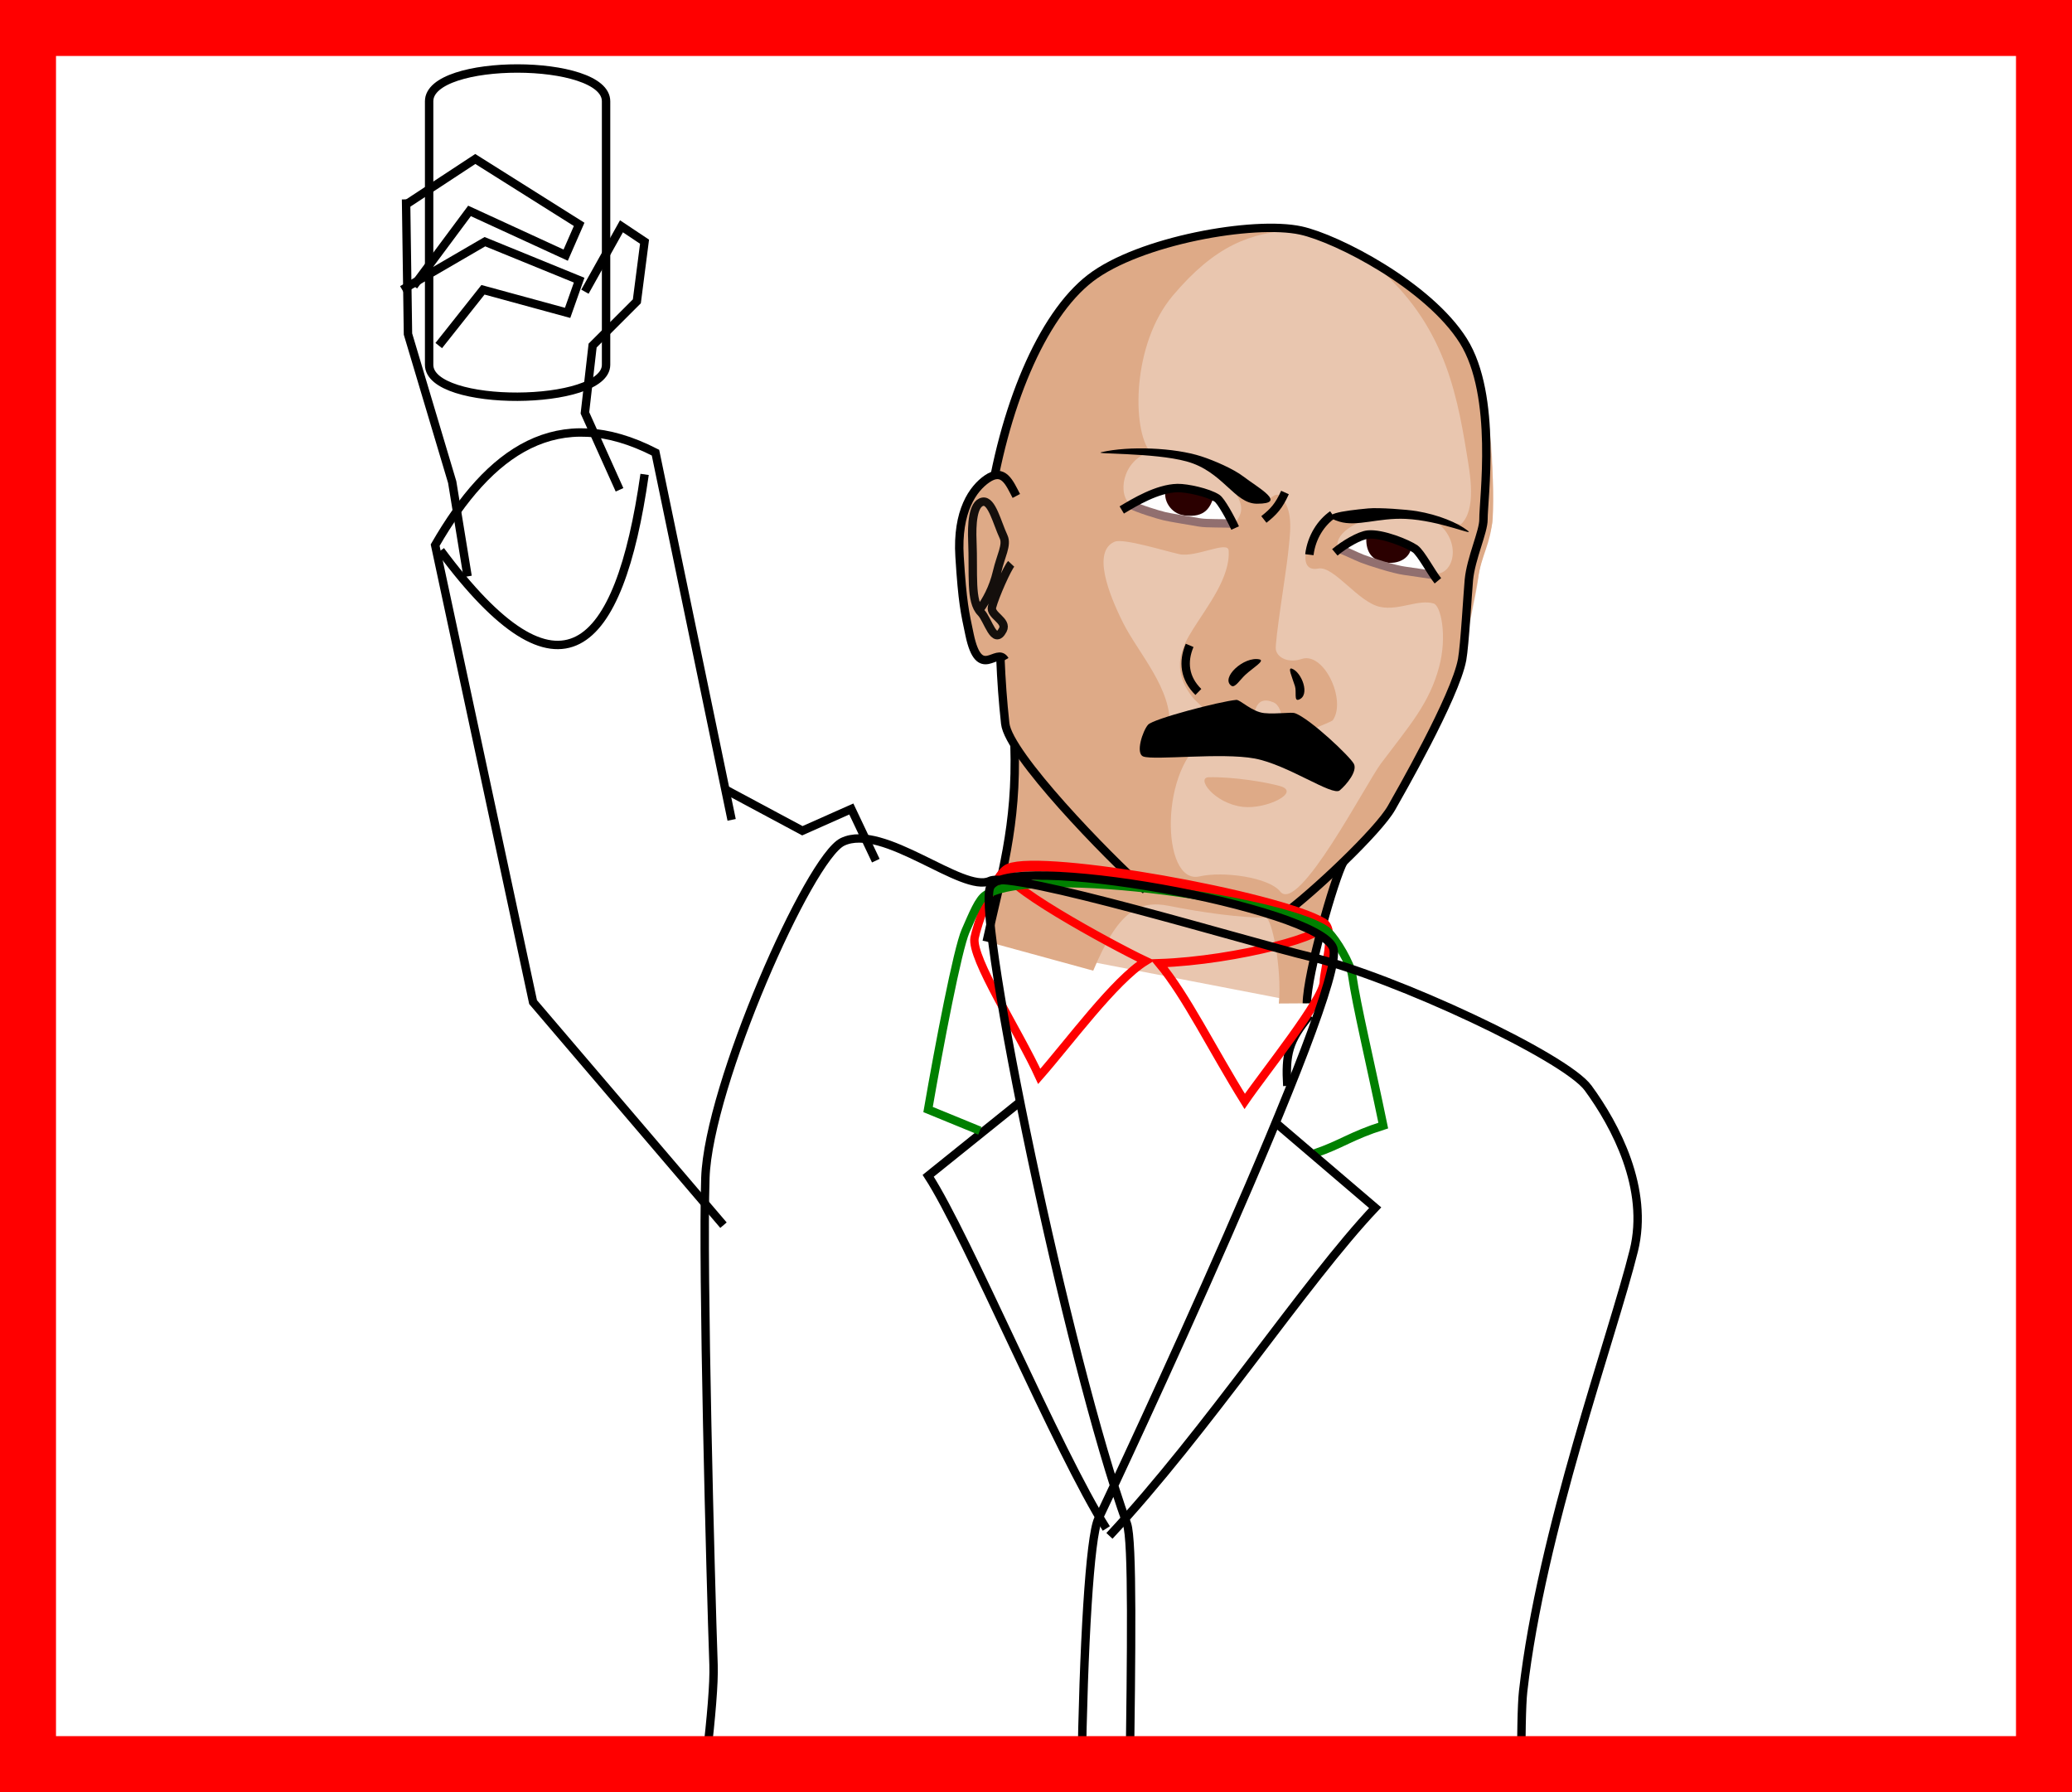 <?xml version="1.0" encoding="UTF-8" standalone="no"?>
<!-- Created with Inkscape (http://www.inkscape.org/) -->

<svg
   xmlns:dc="http://purl.org/dc/elements/1.1/"
   xmlns:cc="http://creativecommons.org/ns#"
   xmlns:rdf="http://www.w3.org/1999/02/22-rdf-syntax-ns#"
   xmlns:svg="http://www.w3.org/2000/svg"
   xmlns="http://www.w3.org/2000/svg"
   xmlns:sodipodi="http://sodipodi.sourceforge.net/DTD/sodipodi-0.dtd"
   xmlns:inkscape="http://www.inkscape.org/namespaces/inkscape"
   width="370"
   height="320"
   id="svg2"
   version="1.1"
   inkscape:version="0.48.4 r9939"
   sodipodi:docname="[21.採用].svg"
   inkscape:export-filename="C:\Users\root\Desktop\資料\作業\SANARO\ORG\[01.行動]03..png"
   inkscape:export-xdpi="90"
   inkscape:export-ydpi="90"
   enable-background="new">
  <defs
     id="defs4">
    <inkscape:perspective
       sodipodi:type="inkscape:persp3d"
       inkscape:vp_x="363.49708 : 943.81603 : 1"
       inkscape:vp_y="0 : 1000 : 0"
       inkscape:vp_z="744.09448 : 526.18109 : 1"
       inkscape:persp3d-origin="372.04724 : 350.78739 : 1"
       id="perspective5056" />
    <inkscape:perspective
       id="perspective5056-8"
       inkscape:persp3d-origin="372.04724 : 350.78739 : 1"
       inkscape:vp_z="744.09448 : 526.18109 : 1"
       inkscape:vp_y="0 : 1000 : 0"
       inkscape:vp_x="363.49708 : 943.81603 : 1"
       sodipodi:type="inkscape:persp3d" />
    <inkscape:perspective
       id="perspective5056-5"
       inkscape:persp3d-origin="372.04724 : 350.78739 : 1"
       inkscape:vp_z="744.09448 : 526.18109 : 1"
       inkscape:vp_y="0 : 1000 : 0"
       inkscape:vp_x="363.49708 : 943.81603 : 1"
       sodipodi:type="inkscape:persp3d" />
    <inkscape:perspective
       sodipodi:type="inkscape:persp3d"
       inkscape:vp_x="363.49708 : 943.81603 : 1"
       inkscape:vp_y="0 : 1000 : 0"
       inkscape:vp_z="744.09448 : 526.18109 : 1"
       inkscape:persp3d-origin="372.04724 : 350.78739 : 1"
       id="perspective5056-5-2" />
    <inkscape:perspective
       sodipodi:type="inkscape:persp3d"
       inkscape:vp_x="363.49708 : 943.81603 : 1"
       inkscape:vp_y="0 : 1000 : 0"
       inkscape:vp_z="744.09448 : 526.18109 : 1"
       inkscape:persp3d-origin="372.04724 : 350.78739 : 1"
       id="perspective5056-8-5" />
    <inkscape:perspective
       id="perspective5056-1"
       inkscape:persp3d-origin="372.04724 : 350.78739 : 1"
       inkscape:vp_z="744.09448 : 526.18109 : 1"
       inkscape:vp_y="0 : 1000 : 0"
       inkscape:vp_x="363.49708 : 943.81603 : 1"
       sodipodi:type="inkscape:persp3d" />
    <inkscape:perspective
       sodipodi:type="inkscape:persp3d"
       inkscape:vp_x="363.49708 : 943.81603 : 1"
       inkscape:vp_y="0 : 1000 : 0"
       inkscape:vp_z="744.09448 : 526.18109 : 1"
       inkscape:persp3d-origin="372.04724 : 350.78739 : 1"
       id="perspective5056-5-5" />
    <inkscape:perspective
       id="perspective5056-4"
       inkscape:persp3d-origin="372.04724 : 350.78739 : 1"
       inkscape:vp_z="744.09448 : 526.18109 : 1"
       inkscape:vp_y="0 : 1000 : 0"
       inkscape:vp_x="363.49708 : 943.81603 : 1"
       sodipodi:type="inkscape:persp3d" />
    <inkscape:perspective
       sodipodi:type="inkscape:persp3d"
       inkscape:vp_x="363.49708 : 943.81603 : 1"
       inkscape:vp_y="0 : 1000 : 0"
       inkscape:vp_z="744.09448 : 526.18109 : 1"
       inkscape:persp3d-origin="372.04724 : 350.78739 : 1"
       id="perspective5056-1-2" />
    <inkscape:perspective
       id="perspective5056-8-5-8"
       inkscape:persp3d-origin="372.04724 : 350.78739 : 1"
       inkscape:vp_z="744.09448 : 526.18109 : 1"
       inkscape:vp_y="0 : 1000 : 0"
       inkscape:vp_x="363.49708 : 943.81603 : 1"
       sodipodi:type="inkscape:persp3d" />
    <inkscape:perspective
       id="perspective5056-5-2-8"
       inkscape:persp3d-origin="372.04724 : 350.78739 : 1"
       inkscape:vp_z="744.09448 : 526.18109 : 1"
       inkscape:vp_y="0 : 1000 : 0"
       inkscape:vp_x="363.49708 : 943.81603 : 1"
       sodipodi:type="inkscape:persp3d" />
    <inkscape:perspective
       sodipodi:type="inkscape:persp3d"
       inkscape:vp_x="363.49708 : 943.81603 : 1"
       inkscape:vp_y="0 : 1000 : 0"
       inkscape:vp_z="744.09448 : 526.18109 : 1"
       inkscape:persp3d-origin="372.04724 : 350.78739 : 1"
       id="perspective5056-5-4" />
    <inkscape:perspective
       sodipodi:type="inkscape:persp3d"
       inkscape:vp_x="363.49708 : 943.81603 : 1"
       inkscape:vp_y="0 : 1000 : 0"
       inkscape:vp_z="744.09448 : 526.18109 : 1"
       inkscape:persp3d-origin="372.04724 : 350.78739 : 1"
       id="perspective5056-8-9" />
    <inkscape:perspective
       id="perspective5056-40"
       inkscape:persp3d-origin="372.04724 : 350.78739 : 1"
       inkscape:vp_z="744.09448 : 526.18109 : 1"
       inkscape:vp_y="0 : 1000 : 0"
       inkscape:vp_x="363.49708 : 943.81603 : 1"
       sodipodi:type="inkscape:persp3d" />
    <inkscape:perspective
       sodipodi:type="inkscape:persp3d"
       inkscape:vp_x="363.49708 : 943.81603 : 1"
       inkscape:vp_y="0 : 1000 : 0"
       inkscape:vp_z="744.09448 : 526.18109 : 1"
       inkscape:persp3d-origin="372.04724 : 350.78739 : 1"
       id="perspective5056-1-5" />
    <inkscape:perspective
       id="perspective5056-8-5-4"
       inkscape:persp3d-origin="372.04724 : 350.78739 : 1"
       inkscape:vp_z="744.09448 : 526.18109 : 1"
       inkscape:vp_y="0 : 1000 : 0"
       inkscape:vp_x="363.49708 : 943.81603 : 1"
       sodipodi:type="inkscape:persp3d" />
    <inkscape:perspective
       id="perspective5056-5-2-82"
       inkscape:persp3d-origin="372.04724 : 350.78739 : 1"
       inkscape:vp_z="744.09448 : 526.18109 : 1"
       inkscape:vp_y="0 : 1000 : 0"
       inkscape:vp_x="363.49708 : 943.81603 : 1"
       sodipodi:type="inkscape:persp3d" />
    <inkscape:perspective
       sodipodi:type="inkscape:persp3d"
       inkscape:vp_x="363.49708 : 943.81603 : 1"
       inkscape:vp_y="0 : 1000 : 0"
       inkscape:vp_z="744.09448 : 526.18109 : 1"
       inkscape:persp3d-origin="372.04724 : 350.78739 : 1"
       id="perspective5056-5-8" />
    <inkscape:perspective
       sodipodi:type="inkscape:persp3d"
       inkscape:vp_x="363.49708 : 943.81603 : 1"
       inkscape:vp_y="0 : 1000 : 0"
       inkscape:vp_z="744.09448 : 526.18109 : 1"
       inkscape:persp3d-origin="372.04724 : 350.78739 : 1"
       id="perspective5056-8-4" />
    <inkscape:perspective
       id="perspective5056-409"
       inkscape:persp3d-origin="372.04724 : 350.78739 : 1"
       inkscape:vp_z="744.09448 : 526.18109 : 1"
       inkscape:vp_y="0 : 1000 : 0"
       inkscape:vp_x="363.49708 : 943.81603 : 1"
       sodipodi:type="inkscape:persp3d" />
    <inkscape:perspective
       sodipodi:type="inkscape:persp3d"
       inkscape:vp_x="363.49708 : 943.81603 : 1"
       inkscape:vp_y="0 : 1000 : 0"
       inkscape:vp_z="744.09448 : 526.18109 : 1"
       inkscape:persp3d-origin="372.04724 : 350.78739 : 1"
       id="perspective5056-1-7" />
    <inkscape:perspective
       id="perspective5056-8-5-2"
       inkscape:persp3d-origin="372.04724 : 350.78739 : 1"
       inkscape:vp_z="744.09448 : 526.18109 : 1"
       inkscape:vp_y="0 : 1000 : 0"
       inkscape:vp_x="363.49708 : 943.81603 : 1"
       sodipodi:type="inkscape:persp3d" />
    <inkscape:perspective
       id="perspective5056-5-2-89"
       inkscape:persp3d-origin="372.04724 : 350.78739 : 1"
       inkscape:vp_z="744.09448 : 526.18109 : 1"
       inkscape:vp_y="0 : 1000 : 0"
       inkscape:vp_x="363.49708 : 943.81603 : 1"
       sodipodi:type="inkscape:persp3d" />
    <inkscape:perspective
       sodipodi:type="inkscape:persp3d"
       inkscape:vp_x="363.49708 : 943.81603 : 1"
       inkscape:vp_y="0 : 1000 : 0"
       inkscape:vp_z="744.09448 : 526.18109 : 1"
       inkscape:persp3d-origin="372.04724 : 350.78739 : 1"
       id="perspective5056-5-1" />
    <inkscape:perspective
       sodipodi:type="inkscape:persp3d"
       inkscape:vp_x="363.49708 : 943.81603 : 1"
       inkscape:vp_y="0 : 1000 : 0"
       inkscape:vp_z="744.09448 : 526.18109 : 1"
       inkscape:persp3d-origin="372.04724 : 350.78739 : 1"
       id="perspective5056-8-6" />
    <inkscape:perspective
       id="perspective5056-7"
       inkscape:persp3d-origin="372.04724 : 350.78739 : 1"
       inkscape:vp_z="744.09448 : 526.18109 : 1"
       inkscape:vp_y="0 : 1000 : 0"
       inkscape:vp_x="363.49708 : 943.81603 : 1"
       sodipodi:type="inkscape:persp3d" />
    <inkscape:perspective
       sodipodi:type="inkscape:persp3d"
       inkscape:vp_x="363.49708 : 943.81603 : 1"
       inkscape:vp_y="0 : 1000 : 0"
       inkscape:vp_z="744.09448 : 526.18109 : 1"
       inkscape:persp3d-origin="372.04724 : 350.78739 : 1"
       id="perspective5056-1-1" />
    <inkscape:perspective
       id="perspective5056-8-5-82"
       inkscape:persp3d-origin="372.04724 : 350.78739 : 1"
       inkscape:vp_z="744.09448 : 526.18109 : 1"
       inkscape:vp_y="0 : 1000 : 0"
       inkscape:vp_x="363.49708 : 943.81603 : 1"
       sodipodi:type="inkscape:persp3d" />
    <inkscape:perspective
       id="perspective5056-5-2-1"
       inkscape:persp3d-origin="372.04724 : 350.78739 : 1"
       inkscape:vp_z="744.09448 : 526.18109 : 1"
       inkscape:vp_y="0 : 1000 : 0"
       inkscape:vp_x="363.49708 : 943.81603 : 1"
       sodipodi:type="inkscape:persp3d" />
    <inkscape:perspective
       sodipodi:type="inkscape:persp3d"
       inkscape:vp_x="363.49708 : 943.81603 : 1"
       inkscape:vp_y="0 : 1000 : 0"
       inkscape:vp_z="744.09448 : 526.18109 : 1"
       inkscape:persp3d-origin="372.04724 : 350.78739 : 1"
       id="perspective5056-5-46" />
    <inkscape:perspective
       sodipodi:type="inkscape:persp3d"
       inkscape:vp_x="363.49708 : 943.81603 : 1"
       inkscape:vp_y="0 : 1000 : 0"
       inkscape:vp_z="744.09448 : 526.18109 : 1"
       inkscape:persp3d-origin="372.04724 : 350.78739 : 1"
       id="perspective5056-8-92" />
    <inkscape:perspective
       id="perspective5056-3"
       inkscape:persp3d-origin="372.04724 : 350.78739 : 1"
       inkscape:vp_z="744.09448 : 526.18109 : 1"
       inkscape:vp_y="0 : 1000 : 0"
       inkscape:vp_x="363.49708 : 943.81603 : 1"
       sodipodi:type="inkscape:persp3d" />
    <inkscape:perspective
       sodipodi:type="inkscape:persp3d"
       inkscape:vp_x="363.49708 : 943.81603 : 1"
       inkscape:vp_y="0 : 1000 : 0"
       inkscape:vp_z="744.09448 : 526.18109 : 1"
       inkscape:persp3d-origin="372.04724 : 350.78739 : 1"
       id="perspective5056-3-2" />
    <inkscape:perspective
       id="perspective5056-8-92-0"
       inkscape:persp3d-origin="372.04724 : 350.78739 : 1"
       inkscape:vp_z="744.09448 : 526.18109 : 1"
       inkscape:vp_y="0 : 1000 : 0"
       inkscape:vp_x="363.49708 : 943.81603 : 1"
       sodipodi:type="inkscape:persp3d" />
    <inkscape:perspective
       id="perspective5056-5-46-5"
       inkscape:persp3d-origin="372.04724 : 350.78739 : 1"
       inkscape:vp_z="744.09448 : 526.18109 : 1"
       inkscape:vp_y="0 : 1000 : 0"
       inkscape:vp_x="363.49708 : 943.81603 : 1"
       sodipodi:type="inkscape:persp3d" />
    <inkscape:perspective
       sodipodi:type="inkscape:persp3d"
       inkscape:vp_x="363.49708 : 943.81603 : 1"
       inkscape:vp_y="0 : 1000 : 0"
       inkscape:vp_z="744.09448 : 526.18109 : 1"
       inkscape:persp3d-origin="372.04724 : 350.78739 : 1"
       id="perspective5056-5-2-1-6" />
    <inkscape:perspective
       sodipodi:type="inkscape:persp3d"
       inkscape:vp_x="363.49708 : 943.81603 : 1"
       inkscape:vp_y="0 : 1000 : 0"
       inkscape:vp_z="744.09448 : 526.18109 : 1"
       inkscape:persp3d-origin="372.04724 : 350.78739 : 1"
       id="perspective5056-8-5-82-8" />
    <inkscape:perspective
       id="perspective5056-1-1-9"
       inkscape:persp3d-origin="372.04724 : 350.78739 : 1"
       inkscape:vp_z="744.09448 : 526.18109 : 1"
       inkscape:vp_y="0 : 1000 : 0"
       inkscape:vp_x="363.49708 : 943.81603 : 1"
       sodipodi:type="inkscape:persp3d" />
    <inkscape:perspective
       sodipodi:type="inkscape:persp3d"
       inkscape:vp_x="363.49708 : 943.81603 : 1"
       inkscape:vp_y="0 : 1000 : 0"
       inkscape:vp_z="744.09448 : 526.18109 : 1"
       inkscape:persp3d-origin="372.04724 : 350.78739 : 1"
       id="perspective5056-7-1" />
    <inkscape:perspective
       id="perspective5056-8-6-3"
       inkscape:persp3d-origin="372.04724 : 350.78739 : 1"
       inkscape:vp_z="744.09448 : 526.18109 : 1"
       inkscape:vp_y="0 : 1000 : 0"
       inkscape:vp_x="363.49708 : 943.81603 : 1"
       sodipodi:type="inkscape:persp3d" />
    <inkscape:perspective
       id="perspective5056-5-1-9"
       inkscape:persp3d-origin="372.04724 : 350.78739 : 1"
       inkscape:vp_z="744.09448 : 526.18109 : 1"
       inkscape:vp_y="0 : 1000 : 0"
       inkscape:vp_x="363.49708 : 943.81603 : 1"
       sodipodi:type="inkscape:persp3d" />
    <inkscape:perspective
       sodipodi:type="inkscape:persp3d"
       inkscape:vp_x="363.49708 : 943.81603 : 1"
       inkscape:vp_y="0 : 1000 : 0"
       inkscape:vp_z="744.09448 : 526.18109 : 1"
       inkscape:persp3d-origin="372.04724 : 350.78739 : 1"
       id="perspective5056-5-2-89-7" />
    <inkscape:perspective
       sodipodi:type="inkscape:persp3d"
       inkscape:vp_x="363.49708 : 943.81603 : 1"
       inkscape:vp_y="0 : 1000 : 0"
       inkscape:vp_z="744.09448 : 526.18109 : 1"
       inkscape:persp3d-origin="372.04724 : 350.78739 : 1"
       id="perspective5056-8-5-2-7" />
    <inkscape:perspective
       id="perspective5056-1-7-2"
       inkscape:persp3d-origin="372.04724 : 350.78739 : 1"
       inkscape:vp_z="744.09448 : 526.18109 : 1"
       inkscape:vp_y="0 : 1000 : 0"
       inkscape:vp_x="363.49708 : 943.81603 : 1"
       sodipodi:type="inkscape:persp3d" />
    <inkscape:perspective
       sodipodi:type="inkscape:persp3d"
       inkscape:vp_x="363.49708 : 943.81603 : 1"
       inkscape:vp_y="0 : 1000 : 0"
       inkscape:vp_z="744.09448 : 526.18109 : 1"
       inkscape:persp3d-origin="372.04724 : 350.78739 : 1"
       id="perspective5056-409-4" />
    <inkscape:perspective
       id="perspective5056-8-4-7"
       inkscape:persp3d-origin="372.04724 : 350.78739 : 1"
       inkscape:vp_z="744.09448 : 526.18109 : 1"
       inkscape:vp_y="0 : 1000 : 0"
       inkscape:vp_x="363.49708 : 943.81603 : 1"
       sodipodi:type="inkscape:persp3d" />
    <inkscape:perspective
       id="perspective5056-5-8-8"
       inkscape:persp3d-origin="372.04724 : 350.78739 : 1"
       inkscape:vp_z="744.09448 : 526.18109 : 1"
       inkscape:vp_y="0 : 1000 : 0"
       inkscape:vp_x="363.49708 : 943.81603 : 1"
       sodipodi:type="inkscape:persp3d" />
    <inkscape:perspective
       sodipodi:type="inkscape:persp3d"
       inkscape:vp_x="363.49708 : 943.81603 : 1"
       inkscape:vp_y="0 : 1000 : 0"
       inkscape:vp_z="744.09448 : 526.18109 : 1"
       inkscape:persp3d-origin="372.04724 : 350.78739 : 1"
       id="perspective5056-5-2-82-3" />
    <inkscape:perspective
       sodipodi:type="inkscape:persp3d"
       inkscape:vp_x="363.49708 : 943.81603 : 1"
       inkscape:vp_y="0 : 1000 : 0"
       inkscape:vp_z="744.09448 : 526.18109 : 1"
       inkscape:persp3d-origin="372.04724 : 350.78739 : 1"
       id="perspective5056-8-5-4-1" />
    <inkscape:perspective
       id="perspective5056-1-5-1"
       inkscape:persp3d-origin="372.04724 : 350.78739 : 1"
       inkscape:vp_z="744.09448 : 526.18109 : 1"
       inkscape:vp_y="0 : 1000 : 0"
       inkscape:vp_x="363.49708 : 943.81603 : 1"
       sodipodi:type="inkscape:persp3d" />
    <inkscape:perspective
       sodipodi:type="inkscape:persp3d"
       inkscape:vp_x="363.49708 : 943.81603 : 1"
       inkscape:vp_y="0 : 1000 : 0"
       inkscape:vp_z="744.09448 : 526.18109 : 1"
       inkscape:persp3d-origin="372.04724 : 350.78739 : 1"
       id="perspective5056-40-4" />
    <inkscape:perspective
       id="perspective5056-8-9-3"
       inkscape:persp3d-origin="372.04724 : 350.78739 : 1"
       inkscape:vp_z="744.09448 : 526.18109 : 1"
       inkscape:vp_y="0 : 1000 : 0"
       inkscape:vp_x="363.49708 : 943.81603 : 1"
       sodipodi:type="inkscape:persp3d" />
    <inkscape:perspective
       id="perspective5056-5-4-3"
       inkscape:persp3d-origin="372.04724 : 350.78739 : 1"
       inkscape:vp_z="744.09448 : 526.18109 : 1"
       inkscape:vp_y="0 : 1000 : 0"
       inkscape:vp_x="363.49708 : 943.81603 : 1"
       sodipodi:type="inkscape:persp3d" />
    <inkscape:perspective
       sodipodi:type="inkscape:persp3d"
       inkscape:vp_x="363.49708 : 943.81603 : 1"
       inkscape:vp_y="0 : 1000 : 0"
       inkscape:vp_z="744.09448 : 526.18109 : 1"
       inkscape:persp3d-origin="372.04724 : 350.78739 : 1"
       id="perspective5056-5-2-8-2" />
    <inkscape:perspective
       sodipodi:type="inkscape:persp3d"
       inkscape:vp_x="363.49708 : 943.81603 : 1"
       inkscape:vp_y="0 : 1000 : 0"
       inkscape:vp_z="744.09448 : 526.18109 : 1"
       inkscape:persp3d-origin="372.04724 : 350.78739 : 1"
       id="perspective5056-8-5-8-1" />
    <inkscape:perspective
       id="perspective5056-1-2-3"
       inkscape:persp3d-origin="372.04724 : 350.78739 : 1"
       inkscape:vp_z="744.09448 : 526.18109 : 1"
       inkscape:vp_y="0 : 1000 : 0"
       inkscape:vp_x="363.49708 : 943.81603 : 1"
       sodipodi:type="inkscape:persp3d" />
    <inkscape:perspective
       sodipodi:type="inkscape:persp3d"
       inkscape:vp_x="363.49708 : 943.81603 : 1"
       inkscape:vp_y="0 : 1000 : 0"
       inkscape:vp_z="744.09448 : 526.18109 : 1"
       inkscape:persp3d-origin="372.04724 : 350.78739 : 1"
       id="perspective5056-4-4" />
    <inkscape:perspective
       id="perspective5056-5-5-5"
       inkscape:persp3d-origin="372.04724 : 350.78739 : 1"
       inkscape:vp_z="744.09448 : 526.18109 : 1"
       inkscape:vp_y="0 : 1000 : 0"
       inkscape:vp_x="363.49708 : 943.81603 : 1"
       sodipodi:type="inkscape:persp3d" />
    <inkscape:perspective
       sodipodi:type="inkscape:persp3d"
       inkscape:vp_x="363.49708 : 943.81603 : 1"
       inkscape:vp_y="0 : 1000 : 0"
       inkscape:vp_z="744.09448 : 526.18109 : 1"
       inkscape:persp3d-origin="372.04724 : 350.78739 : 1"
       id="perspective5056-1-9" />
    <inkscape:perspective
       id="perspective5056-8-5-7"
       inkscape:persp3d-origin="372.04724 : 350.78739 : 1"
       inkscape:vp_z="744.09448 : 526.18109 : 1"
       inkscape:vp_y="0 : 1000 : 0"
       inkscape:vp_x="363.49708 : 943.81603 : 1"
       sodipodi:type="inkscape:persp3d" />
    <inkscape:perspective
       id="perspective5056-5-2-2"
       inkscape:persp3d-origin="372.04724 : 350.78739 : 1"
       inkscape:vp_z="744.09448 : 526.18109 : 1"
       inkscape:vp_y="0 : 1000 : 0"
       inkscape:vp_x="363.49708 : 943.81603 : 1"
       sodipodi:type="inkscape:persp3d" />
    <inkscape:perspective
       sodipodi:type="inkscape:persp3d"
       inkscape:vp_x="363.49708 : 943.81603 : 1"
       inkscape:vp_y="0 : 1000 : 0"
       inkscape:vp_z="744.09448 : 526.18109 : 1"
       inkscape:persp3d-origin="372.04724 : 350.78739 : 1"
       id="perspective5056-5-89" />
    <inkscape:perspective
       sodipodi:type="inkscape:persp3d"
       inkscape:vp_x="363.49708 : 943.81603 : 1"
       inkscape:vp_y="0 : 1000 : 0"
       inkscape:vp_z="744.09448 : 526.18109 : 1"
       inkscape:persp3d-origin="372.04724 : 350.78739 : 1"
       id="perspective5056-8-1" />
    <inkscape:perspective
       id="perspective5056-76"
       inkscape:persp3d-origin="372.04724 : 350.78739 : 1"
       inkscape:vp_z="744.09448 : 526.18109 : 1"
       inkscape:vp_y="0 : 1000 : 0"
       inkscape:vp_x="363.49708 : 943.81603 : 1"
       sodipodi:type="inkscape:persp3d" />
    <inkscape:perspective
       sodipodi:type="inkscape:persp3d"
       inkscape:vp_x="363.49708 : 943.81603 : 1"
       inkscape:vp_y="0 : 1000 : 0"
       inkscape:vp_z="744.09448 : 526.18109 : 1"
       inkscape:persp3d-origin="372.04724 : 350.78739 : 1"
       id="perspective5056-3-0" />
    <inkscape:perspective
       id="perspective5056-8-92-2"
       inkscape:persp3d-origin="372.04724 : 350.78739 : 1"
       inkscape:vp_z="744.09448 : 526.18109 : 1"
       inkscape:vp_y="0 : 1000 : 0"
       inkscape:vp_x="363.49708 : 943.81603 : 1"
       sodipodi:type="inkscape:persp3d" />
    <inkscape:perspective
       id="perspective5056-5-46-54"
       inkscape:persp3d-origin="372.04724 : 350.78739 : 1"
       inkscape:vp_z="744.09448 : 526.18109 : 1"
       inkscape:vp_y="0 : 1000 : 0"
       inkscape:vp_x="363.49708 : 943.81603 : 1"
       sodipodi:type="inkscape:persp3d" />
    <inkscape:perspective
       sodipodi:type="inkscape:persp3d"
       inkscape:vp_x="363.49708 : 943.81603 : 1"
       inkscape:vp_y="0 : 1000 : 0"
       inkscape:vp_z="744.09448 : 526.18109 : 1"
       inkscape:persp3d-origin="372.04724 : 350.78739 : 1"
       id="perspective5056-5-2-1-1" />
    <inkscape:perspective
       sodipodi:type="inkscape:persp3d"
       inkscape:vp_x="363.49708 : 943.81603 : 1"
       inkscape:vp_y="0 : 1000 : 0"
       inkscape:vp_z="744.09448 : 526.18109 : 1"
       inkscape:persp3d-origin="372.04724 : 350.78739 : 1"
       id="perspective5056-8-5-82-6" />
    <inkscape:perspective
       id="perspective5056-1-1-3"
       inkscape:persp3d-origin="372.04724 : 350.78739 : 1"
       inkscape:vp_z="744.09448 : 526.18109 : 1"
       inkscape:vp_y="0 : 1000 : 0"
       inkscape:vp_x="363.49708 : 943.81603 : 1"
       sodipodi:type="inkscape:persp3d" />
    <inkscape:perspective
       sodipodi:type="inkscape:persp3d"
       inkscape:vp_x="363.49708 : 943.81603 : 1"
       inkscape:vp_y="0 : 1000 : 0"
       inkscape:vp_z="744.09448 : 526.18109 : 1"
       inkscape:persp3d-origin="372.04724 : 350.78739 : 1"
       id="perspective5056-7-6" />
    <inkscape:perspective
       id="perspective5056-8-6-7"
       inkscape:persp3d-origin="372.04724 : 350.78739 : 1"
       inkscape:vp_z="744.09448 : 526.18109 : 1"
       inkscape:vp_y="0 : 1000 : 0"
       inkscape:vp_x="363.49708 : 943.81603 : 1"
       sodipodi:type="inkscape:persp3d" />
    <inkscape:perspective
       id="perspective5056-5-1-0"
       inkscape:persp3d-origin="372.04724 : 350.78739 : 1"
       inkscape:vp_z="744.09448 : 526.18109 : 1"
       inkscape:vp_y="0 : 1000 : 0"
       inkscape:vp_x="363.49708 : 943.81603 : 1"
       sodipodi:type="inkscape:persp3d" />
    <inkscape:perspective
       sodipodi:type="inkscape:persp3d"
       inkscape:vp_x="363.49708 : 943.81603 : 1"
       inkscape:vp_y="0 : 1000 : 0"
       inkscape:vp_z="744.09448 : 526.18109 : 1"
       inkscape:persp3d-origin="372.04724 : 350.78739 : 1"
       id="perspective5056-5-2-89-4" />
    <inkscape:perspective
       sodipodi:type="inkscape:persp3d"
       inkscape:vp_x="363.49708 : 943.81603 : 1"
       inkscape:vp_y="0 : 1000 : 0"
       inkscape:vp_z="744.09448 : 526.18109 : 1"
       inkscape:persp3d-origin="372.04724 : 350.78739 : 1"
       id="perspective5056-8-5-2-8" />
    <inkscape:perspective
       id="perspective5056-1-7-9"
       inkscape:persp3d-origin="372.04724 : 350.78739 : 1"
       inkscape:vp_z="744.09448 : 526.18109 : 1"
       inkscape:vp_y="0 : 1000 : 0"
       inkscape:vp_x="363.49708 : 943.81603 : 1"
       sodipodi:type="inkscape:persp3d" />
    <inkscape:perspective
       sodipodi:type="inkscape:persp3d"
       inkscape:vp_x="363.49708 : 943.81603 : 1"
       inkscape:vp_y="0 : 1000 : 0"
       inkscape:vp_z="744.09448 : 526.18109 : 1"
       inkscape:persp3d-origin="372.04724 : 350.78739 : 1"
       id="perspective5056-409-5" />
    <inkscape:perspective
       id="perspective5056-8-4-3"
       inkscape:persp3d-origin="372.04724 : 350.78739 : 1"
       inkscape:vp_z="744.09448 : 526.18109 : 1"
       inkscape:vp_y="0 : 1000 : 0"
       inkscape:vp_x="363.49708 : 943.81603 : 1"
       sodipodi:type="inkscape:persp3d" />
    <inkscape:perspective
       id="perspective5056-5-8-1"
       inkscape:persp3d-origin="372.04724 : 350.78739 : 1"
       inkscape:vp_z="744.09448 : 526.18109 : 1"
       inkscape:vp_y="0 : 1000 : 0"
       inkscape:vp_x="363.49708 : 943.81603 : 1"
       sodipodi:type="inkscape:persp3d" />
    <inkscape:perspective
       sodipodi:type="inkscape:persp3d"
       inkscape:vp_x="363.49708 : 943.81603 : 1"
       inkscape:vp_y="0 : 1000 : 0"
       inkscape:vp_z="744.09448 : 526.18109 : 1"
       inkscape:persp3d-origin="372.04724 : 350.78739 : 1"
       id="perspective5056-5-2-82-9" />
    <inkscape:perspective
       sodipodi:type="inkscape:persp3d"
       inkscape:vp_x="363.49708 : 943.81603 : 1"
       inkscape:vp_y="0 : 1000 : 0"
       inkscape:vp_z="744.09448 : 526.18109 : 1"
       inkscape:persp3d-origin="372.04724 : 350.78739 : 1"
       id="perspective5056-8-5-4-2" />
    <inkscape:perspective
       id="perspective5056-1-5-8"
       inkscape:persp3d-origin="372.04724 : 350.78739 : 1"
       inkscape:vp_z="744.09448 : 526.18109 : 1"
       inkscape:vp_y="0 : 1000 : 0"
       inkscape:vp_x="363.49708 : 943.81603 : 1"
       sodipodi:type="inkscape:persp3d" />
    <inkscape:perspective
       sodipodi:type="inkscape:persp3d"
       inkscape:vp_x="363.49708 : 943.81603 : 1"
       inkscape:vp_y="0 : 1000 : 0"
       inkscape:vp_z="744.09448 : 526.18109 : 1"
       inkscape:persp3d-origin="372.04724 : 350.78739 : 1"
       id="perspective5056-40-8" />
    <inkscape:perspective
       id="perspective5056-8-9-37"
       inkscape:persp3d-origin="372.04724 : 350.78739 : 1"
       inkscape:vp_z="744.09448 : 526.18109 : 1"
       inkscape:vp_y="0 : 1000 : 0"
       inkscape:vp_x="363.49708 : 943.81603 : 1"
       sodipodi:type="inkscape:persp3d" />
    <inkscape:perspective
       id="perspective5056-5-4-6"
       inkscape:persp3d-origin="372.04724 : 350.78739 : 1"
       inkscape:vp_z="744.09448 : 526.18109 : 1"
       inkscape:vp_y="0 : 1000 : 0"
       inkscape:vp_x="363.49708 : 943.81603 : 1"
       sodipodi:type="inkscape:persp3d" />
    <inkscape:perspective
       sodipodi:type="inkscape:persp3d"
       inkscape:vp_x="363.49708 : 943.81603 : 1"
       inkscape:vp_y="0 : 1000 : 0"
       inkscape:vp_z="744.09448 : 526.18109 : 1"
       inkscape:persp3d-origin="372.04724 : 350.78739 : 1"
       id="perspective5056-5-2-8-9" />
    <inkscape:perspective
       sodipodi:type="inkscape:persp3d"
       inkscape:vp_x="363.49708 : 943.81603 : 1"
       inkscape:vp_y="0 : 1000 : 0"
       inkscape:vp_z="744.09448 : 526.18109 : 1"
       inkscape:persp3d-origin="372.04724 : 350.78739 : 1"
       id="perspective5056-8-5-8-4" />
    <inkscape:perspective
       id="perspective5056-1-2-8"
       inkscape:persp3d-origin="372.04724 : 350.78739 : 1"
       inkscape:vp_z="744.09448 : 526.18109 : 1"
       inkscape:vp_y="0 : 1000 : 0"
       inkscape:vp_x="363.49708 : 943.81603 : 1"
       sodipodi:type="inkscape:persp3d" />
    <inkscape:perspective
       sodipodi:type="inkscape:persp3d"
       inkscape:vp_x="363.49708 : 943.81603 : 1"
       inkscape:vp_y="0 : 1000 : 0"
       inkscape:vp_z="744.09448 : 526.18109 : 1"
       inkscape:persp3d-origin="372.04724 : 350.78739 : 1"
       id="perspective5056-4-1" />
    <inkscape:perspective
       id="perspective5056-5-5-6"
       inkscape:persp3d-origin="372.04724 : 350.78739 : 1"
       inkscape:vp_z="744.09448 : 526.18109 : 1"
       inkscape:vp_y="0 : 1000 : 0"
       inkscape:vp_x="363.49708 : 943.81603 : 1"
       sodipodi:type="inkscape:persp3d" />
    <inkscape:perspective
       sodipodi:type="inkscape:persp3d"
       inkscape:vp_x="363.49708 : 943.81603 : 1"
       inkscape:vp_y="0 : 1000 : 0"
       inkscape:vp_z="744.09448 : 526.18109 : 1"
       inkscape:persp3d-origin="372.04724 : 350.78739 : 1"
       id="perspective5056-1-6" />
    <inkscape:perspective
       id="perspective5056-8-5-0"
       inkscape:persp3d-origin="372.04724 : 350.78739 : 1"
       inkscape:vp_z="744.09448 : 526.18109 : 1"
       inkscape:vp_y="0 : 1000 : 0"
       inkscape:vp_x="363.49708 : 943.81603 : 1"
       sodipodi:type="inkscape:persp3d" />
    <inkscape:perspective
       id="perspective5056-5-2-6"
       inkscape:persp3d-origin="372.04724 : 350.78739 : 1"
       inkscape:vp_z="744.09448 : 526.18109 : 1"
       inkscape:vp_y="0 : 1000 : 0"
       inkscape:vp_x="363.49708 : 943.81603 : 1"
       sodipodi:type="inkscape:persp3d" />
    <inkscape:perspective
       sodipodi:type="inkscape:persp3d"
       inkscape:vp_x="363.49708 : 943.81603 : 1"
       inkscape:vp_y="0 : 1000 : 0"
       inkscape:vp_z="744.09448 : 526.18109 : 1"
       inkscape:persp3d-origin="372.04724 : 350.78739 : 1"
       id="perspective5056-5-44" />
    <inkscape:perspective
       sodipodi:type="inkscape:persp3d"
       inkscape:vp_x="363.49708 : 943.81603 : 1"
       inkscape:vp_y="0 : 1000 : 0"
       inkscape:vp_z="744.09448 : 526.18109 : 1"
       inkscape:persp3d-origin="372.04724 : 350.78739 : 1"
       id="perspective5056-8-3" />
    <inkscape:perspective
       id="perspective5056-89"
       inkscape:persp3d-origin="372.04724 : 350.78739 : 1"
       inkscape:vp_z="744.09448 : 526.18109 : 1"
       inkscape:vp_y="0 : 1000 : 0"
       inkscape:vp_x="363.49708 : 943.81603 : 1"
       sodipodi:type="inkscape:persp3d" />
  </defs>
  <sodipodi:namedview
     id="base"
     pagecolor="#ffffff"
     bordercolor="#666666"
     borderopacity="1.0"
     inkscape:pageopacity="0.0"
     inkscape:pageshadow="2"
     inkscape:zoom="0.93824726"
     inkscape:cx="207.65903"
     inkscape:cy="132.36864"
     inkscape:document-units="px"
     inkscape:current-layer="layer5"
     showgrid="false"
     inkscape:window-width="774"
     inkscape:window-height="698"
     inkscape:window-x="35"
     inkscape:window-y="-5"
     inkscape:window-maximized="0"
     showguides="true"
     inkscape:guide-bbox="true"
     inkscape:snap-grids="false"
     inkscape:snap-to-guides="false"
     showborder="true"
     inkscape:showpageshadow="false"
     fit-margin-top="0"
     fit-margin-left="0"
     fit-margin-right="0"
     fit-margin-bottom="0"
     inkscape:snap-page="false" />
  <g
     inkscape:groupmode="layer"
     id="layer2"
     inkscape:label="補助線"
     style="display:none"
     sodipodi:insensitive="true">
    <path
       style="fill:none;stroke:#0000ff;stroke-width:1px;stroke-linecap:butt;stroke-linejoin:miter;stroke-opacity:1"
       d="M 10,310 360,10"
       id="path3025"
       inkscape:connector-curvature="0"
       sodipodi:nodetypes="cc" />
    <path
       style="fill:none;stroke:#0000ff;stroke-width:1px;stroke-linecap:butt;stroke-linejoin:miter;stroke-opacity:1"
       d="M 10,10 360,310"
       id="path3027"
       inkscape:connector-curvature="0"
       sodipodi:nodetypes="cc" />
    <path
       style="fill:none;stroke:#ff0000;stroke-width:1px;stroke-linecap:butt;stroke-linejoin:miter;stroke-opacity:1;display:inline"
       d="m 10,0 0,320"
       id="path3006"
       inkscape:connector-curvature="0"
       sodipodi:nodetypes="cc" />
    <path
       style="fill:none;stroke:#ff0000;stroke-width:1px;stroke-linecap:butt;stroke-linejoin:miter;stroke-opacity:1;display:inline"
       d="m 360,0 0,320"
       id="path3010"
       inkscape:connector-curvature="0"
       sodipodi:nodetypes="cc" />
    <path
       style="fill:none;stroke:#ff0000;stroke-width:1px;stroke-linecap:butt;stroke-linejoin:miter;stroke-opacity:1;display:inline"
       d="M 0,10 370,10"
       id="path3016"
       inkscape:connector-curvature="0" />
    <path
       transform="translate(84.716,27.712)"
       style="fill:none;stroke:#ff0000;stroke-width:1px;stroke-linecap:butt;stroke-linejoin:miter;stroke-opacity:1;display:inline"
       d="m -84.716,282.288 370,0"
       id="path3018"
       inkscape:connector-curvature="0"
       sodipodi:nodetypes="cc" />
  </g>
  <g
     inkscape:groupmode="layer"
     id="layer5"
     inkscape:label="レイヤー#1"
     style="display:inline">
    <g
       id="layer2-3"
       inkscape:label="補助線"
       style="display:none"
       transform="translate(-365.961,-123.916)">
      <path
         style="fill:none;stroke:#0000ff;stroke-width:1px;stroke-linecap:butt;stroke-linejoin:miter;stroke-opacity:1"
         d="M 10,310 360,10"
         id="path3025-7"
         inkscape:connector-curvature="0"
         sodipodi:nodetypes="cc" />
      <path
         style="fill:none;stroke:#0000ff;stroke-width:1px;stroke-linecap:butt;stroke-linejoin:miter;stroke-opacity:1"
         d="M 10,10 360,310"
         id="path3027-2"
         inkscape:connector-curvature="0"
         sodipodi:nodetypes="cc" />
      <path
         style="fill:none;stroke:#ff0000;stroke-width:1px;stroke-linecap:butt;stroke-linejoin:miter;stroke-opacity:1;display:inline"
         d="m 10,0 0,320"
         id="path3006-6"
         inkscape:connector-curvature="0"
         sodipodi:nodetypes="cc" />
      <path
         style="fill:none;stroke:#ff0000;stroke-width:1px;stroke-linecap:butt;stroke-linejoin:miter;stroke-opacity:1;display:inline"
         d="m 360,0 0,320"
         id="path3010-0"
         inkscape:connector-curvature="0"
         sodipodi:nodetypes="cc" />
      <path
         style="fill:none;stroke:#ff0000;stroke-width:1px;stroke-linecap:butt;stroke-linejoin:miter;stroke-opacity:1;display:inline"
         d="M 0,10 370,10"
         id="path3016-1"
         inkscape:connector-curvature="0" />
      <path
         transform="translate(84.716,27.712)"
         style="fill:none;stroke:#ff0000;stroke-width:1px;stroke-linecap:butt;stroke-linejoin:miter;stroke-opacity:1;display:inline"
         d="m -84.716,282.288 370,0"
         id="path3018-6"
         inkscape:connector-curvature="0"
         sodipodi:nodetypes="cc" />
    </g>
    <path
       style="fill:#e9c6af;stroke:none;display:inline;filter:url(#filter6069);stroke-width:1.5"
       d="m 233.401,179.172 c 0.084,-5.364 4.876,-22.223 6.516,-25.23 2.812,-2.23 6.263,-5.513 8.618,-9.706 1.178,-2.098 11.369,-19.784 12.593,-26.443 0.466,-2.537 2.639,-12.439 2.836,-14.483 0.376,-3.893 2.632,-8.618 2.607,-10.801 -0.04,-3.454 0.938,-21.847 -5.245,-31.652 -6.183,-9.805 -22.447,-18.255 -29.013,-19.684 -8.327,-1.812 -28.802,1.779 -37.559,8.506 -8.757,6.727 -15.605,23.307 -18.25,41.964 l 2.157,25.593 c 0.186,4.525 0.488,7.998 0.875,11.973 0.184,1.898 1.187,2.928 1.668,3.764 0.47,14.682 -2.451,23.516 -4.973,35.169"
       id="path12612-8-1-2-9-7-7-8-4-5"
       inkscape:connector-curvature="0"
       sodipodi:nodetypes="ccsssszszccscc" />
    <path
       style="fill:#deaa87;stroke:none;display:inline;filter:url(#filter6069);stroke-width:1.5"
       d="m 205.383,80.703 c -3.266,-4.045 -3.236,-19.293 4.051,-27.92 7.562,-8.951 13.771,-11.216 21.674,-11.734 -10.874,-1.565 -29.642,2.848 -36.417,8.625 -11.551,9.851 -16.104,27.148 -18.136,42.044 -0.693,5.961 1.691,22.49 2.073,25.474 0.099,2.919 0.339,9.079 0.829,12.209 0.32,2.042 1.429,3.038 1.731,3.673 1.173,9.874 -3.588,29.212 -5.003,35.039 l 19.036,5.209 c 4.389,-10.493 8.05,-12.685 13.562,-11.565 5.772,1.173 12.965,2.146 17.23,2.089 1.093,-0.015 2.93,9.034 2.35,15.34 l 5.028,-0.032 c 0.624,-6.425 4.325,-20.777 6.49,-25.225 4.028,-3.567 6.877,-6.905 8.583,-9.767 1.406,-2.359 11.627,-21.072 12.594,-26.224 0.102,-0.542 2.743,-13.811 2.872,-14.654 0.663,-4.338 2.25,-6.075 2.603,-10.791 0.508,-6.793 -0.741,-25.461 -5.23,-31.645 -3.57,-4.919 -9.586,-10.963 -16.848,-14.414 12.931,10.372 15.532,22.61 17.481,34.69 0.563,3.491 1.789,9.818 -1.07,12.518 l -6.356,-1.518 c 6.584,2.696 5.796,10.043 2.068,10.341 l -17.4,-4.447 c -1.296,-1.287 0.882,-5.09 9.073,-6.23 -1.737,-0.823 -8.436,-0.59 -10.347,0.129 -3.798,1.429 -7.203,10.506 -2.513,9.604 2.822,-0.542 7.129,6.039 11.093,6.855 3.338,0.687 6.874,-1.449 9.539,-0.611 1.273,0.4 2.443,5.783 0.965,11.306 -1.755,6.558 -5.244,10.418 -10.388,17.26 -2.652,3.528 -14.719,26.974 -17.994,22.856 -2.023,-2.542 -10.19,-3.667 -14.399,-2.7 -6.963,1.599 -7.2,-20.033 1.47,-24.74 l -6.823,-1.852 c 0.515,-6.84 -5.593,-13.27 -8.306,-18.692 -2.618,-5.232 -5.52,-12.772 -1.501,-14.476 1.554,-0.659 9.112,1.698 11.57,2.23 2.901,0.629 8.657,-2.475 8.783,-0.671 0.331,4.753 -3.788,9.962 -6.375,14.078 -2.001,3.183 -3.931,7.075 -0.22,11.95 1.021,1.341 7.258,7.191 11.053,6.603 -0.154,-3.256 0.1,-6.927 3.513,-5.522 2.21,0.909 1.686,6.115 1.575,8.091 2.813,-2.631 8.748,-4.44 9.06,-4.888 2.467,-3.544 -1.563,-12.267 -5.577,-10.93 -2.278,0.759 -4.28,-0.145 -4.596,-1.645 -0.246,-1.171 1.813,-13.815 2.14,-16.856 0.449,-4.18 0.966,-7.459 -0.866,-10.03 -1.601,-2.247 -2.057,1.092 -3.99,-0.185 l -7.017,-4.062 c 1.585,1.885 3.835,4.167 3.513,6.402 -0.111,0.77 -0.871,2.072 -1.371,2.18 l -18.296,-3.378 c -2.411,-1.493 -1.689,-7.91 3.434,-9.393 z"
       id="path3438-5-8-1-0-0-3-7-7-4-2"
       inkscape:connector-curvature="0"
       sodipodi:nodetypes="cscsccscccsscccssssscscccccssssssssccsssssscscsssssccscccc" />
    <path
       style="fill:#fefefe;fill-opacity:1;stroke:none;display:inline;filter:url(#filter6069);stroke-width:1.5"
       d="m 206.806,87.8 3.831,-0.719 6.827,1.939 2.748,4.542 -5.32,-0.248 -7.522,-1.269 -5.426,-1.9 z"
       id="path3337-0-4-8-1-0-9-4-4-4-2-8"
       inkscape:connector-curvature="0"
       sodipodi:nodetypes="cccccccc" />
    <path
       style="fill:#2b0000;stroke:none;display:inline;filter:url(#filter6069);stroke-width:1.5"
       d="m 216.763,88.691 c -0.655,1.846 -1.49,3.819 -5.294,3.337 -2.458,-0.312 -3.827,-2.816 -3.286,-4.579 l 2.647,-0.334 3.581,0.669 z"
       id="path3357-0-7-3-6-4-1-0-0-3-6"
       inkscape:connector-curvature="0"
       sodipodi:nodetypes="cscccc" />
    <path
       style="fill:#000000;stroke:none;display:inline;filter:url(#filter6069);stroke-width:1.5"
       d="m 224.445,89.941 c -4.055,-0.015 -6.065,-5.78 -12.553,-7.55 -5.912,-1.613 -16.96,-1.251 -15.193,-1.655 4.941,-1.129 12.993,-0.815 17.834,0.754 2.319,0.751 5.749,2.253 7.485,3.583 2.688,2.059 7.964,4.888 2.428,4.868 z"
       id="path6645-7-7-7-1-8-1-9-9-2-0"
       inkscape:connector-curvature="0"
       sodipodi:nodetypes="ssssss" />
    <path
       style="fill:none;stroke:#916f6f;stroke-width:1.5;stroke-linecap:butt;stroke-linejoin:miter;stroke-opacity:1;display:inline;filter:url(#filter6069)"
       d="m 220.253,93.518 c -1.528,-0.133 -4.749,0 -6.056,-0.235 -2.096,-0.376 -5.039,-0.817 -6.29,-1.119 -1.188,-0.287 -4.561,-1.319 -5.98,-2.047"
       id="path3339-7-7-4-3-8-3-4-4-2-2"
       inkscape:connector-curvature="0"
       sodipodi:nodetypes="cssc" />
    <path
       style="fill:none;stroke:#000000;stroke-width:1.5;stroke-linecap:butt;stroke-linejoin:miter;stroke-opacity:1;display:inline;filter:url(#filter6069)"
       d="m 220.555,94.284 c -0.813,-1.796 -2.526,-4.865 -3.226,-5.318 -1.612,-1.044 -5.401,-1.855 -7.055,-1.823 -3.62,0.071 -7.731,2.581 -9.961,3.915"
       id="path3337-7-3-2-8-2-8-8-8-1-4"
       inkscape:connector-curvature="0"
       sodipodi:nodetypes="cssc" />
    <path
       style="fill:#fefefe;fill-opacity:1;stroke:none;display:inline;filter:url(#filter6069);stroke-width:1.5"
       d="m 239.246,98.018 4.443,2.09 7.563,2.023 5.366,0.299 -3.949,-4.434 -1.48,-0.915 -5.51,-1.662 -2.579,0.329 z"
       id="path3337-0-4-8-8-9-3-5-4-8-8-6-8"
       inkscape:connector-curvature="0"
       sodipodi:nodetypes="ccccccccc" />
    <path
       style="fill:#2b0000;stroke:none;display:inline;filter:url(#filter6069);stroke-width:1.5"
       d="m 243.999,95.472 c -0.076,1.363 -0.19,4.212 3.003,4.891 2.983,0.635 4.999,-1.008 5.001,-2.852 l -2.936,-1.2 -2.971,-0.829 z"
       id="path3357-0-7-8-3-4-5-2-2-2-8-6"
       inkscape:connector-curvature="0"
       sodipodi:nodetypes="cscccc" />
    <path
       style="fill:#000000;stroke:none;display:inline;filter:url(#filter6069);stroke-width:1.5"
       d="m 241.77,136.407 c -0.634,-1.271 -7.777,-8.047 -10.519,-9.061 -0.65,-0.24 -3.262,0.205 -5.481,-0.014 -2.225,-0.22 -4.312,-2.423 -5.002,-2.361 -2.912,0.261 -14.812,3.371 -15.756,4.433 -0.954,1.072 -2.3,5.142 -0.842,5.677 1.94,0.711 14.016,-0.736 19.874,0.356 5.937,1.107 13.901,6.788 15.195,5.691 1.294,-1.098 3.171,-3.437 2.531,-4.721 z"
       id="path6633-4-3-0-8-4-1-7-4-4-5-5"
       inkscape:connector-curvature="0"
       sodipodi:nodetypes="sssssssss" />
    <path
       style="fill:#000000;stroke:none;display:inline;filter:url(#filter6069);stroke-width:1.5"
       d="m 239.177,93.14 c 3.156,0.961 6.957,-0.717 11.831,-0.491 6.121,0.284 12.494,3.188 11.098,2.112 -1.827,-1.41 -5.191,-2.841 -9.132,-3.494 -1.806,-0.299 -6.754,-0.664 -8.661,-0.485 -4.429,0.416 -9.354,1.074 -5.137,2.358 z"
       id="path6645-7-7-6-6-6-7-7-5-5-7-0"
       inkscape:connector-curvature="0"
       sodipodi:nodetypes="ssssss" />
    <path
       style="fill:none;stroke:#916f6f;stroke-width:1.5;stroke-linecap:butt;stroke-linejoin:miter;stroke-opacity:1;display:inline;filter:url(#filter6069)"
       d="m 239.148,98.004 c 0.978,0.311 2.836,1.249 4.109,1.753 1.32,0.523 5.745,1.93 7.554,2.162 1.23,0.158 3.843,0.571 5.019,0.734"
       id="path3339-7-7-8-5-0-1-9-5-5-6-9"
       inkscape:connector-curvature="0"
       sodipodi:nodetypes="cssc" />
    <path
       style="fill:none;stroke:#000000;stroke-width:1.5;stroke-linecap:butt;stroke-linejoin:miter;stroke-opacity:1;display:inline;filter:url(#filter6069)"
       d="m 238.363,98.629 c 1.664,-1.403 4.407,-3.032 5.918,-3.18 2.543,-0.25 7.111,1.637 8.416,2.548 1.055,0.737 2.924,4.322 4.068,5.709"
       id="path3337-7-3-1-0-6-1-3-1-1-1-0"
       inkscape:connector-curvature="0"
       sodipodi:nodetypes="cssc" />
    <path
       style="fill:none;stroke:#000000;stroke-width:1.5;stroke-linecap:butt;stroke-linejoin:miter;stroke-opacity:1;display:inline;filter:url(#filter6069)"
       d="m 176.47,91.623 c 2.645,-18.657 9.493,-35.237 18.25,-41.964 8.757,-6.727 29.232,-10.318 37.559,-8.506 6.565,1.429 22.83,9.879 29.013,19.684 6.183,9.805 3.574,28.449 3.614,31.903 0.025,2.183 -2.231,6.908 -2.607,10.801 -0.198,2.044 -0.738,11.695 -1.204,14.232 -1.224,6.659 -11.415,24.346 -12.593,26.443 -2.355,4.193 -14.088,15.207 -19.128,18.898 m -24.796,-4.155 c -6.879,-6.109 -24.477,-24.242 -25.075,-29.77 -0.429,-3.97 -0.689,-7.447 -0.875,-11.973"
       id="path12612-8-1-2-9-7-7-8-0"
       inkscape:connector-curvature="0"
       sodipodi:nodetypes="czszssssccsc" />
    <path
       style="fill:#deaa87;stroke:#000000;stroke-width:1.5;stroke-linecap:butt;stroke-linejoin:miter;stroke-opacity:1;display:inline;filter:url(#filter6069)"
       d="m 179.435,117.863 c -1.421,-2.471 -4.527,3.863 -6.294,-4.508 -0.842,-3.989 -1.277,-5.726 -1.791,-13.963 -0.51,-8.169 2.427,-12.168 4.898,-13.877 2.964,-2.049 4.027,0.747 5.237,3.041"
       id="path6637-1-9-6-8-7-8-1-1-9-6"
       inkscape:connector-curvature="0"
       sodipodi:nodetypes="csssc" />
    <path
       style="opacity:0.95;fill:none;stroke:#000000;stroke-width:1.5;stroke-linecap:butt;stroke-linejoin:miter;stroke-opacity:1;display:inline;filter:url(#filter6069)"
       d="m 174.986,108.779 c 1.07,-1.462 2.366,-3.7 3.065,-6.7 0.662,-2.843 1.84,-4.775 1.158,-6.235 -1.168,-2.502 -2.09,-6.533 -3.703,-6.258 -1.832,0.312 -1.991,4.175 -1.869,7.026 0.252,5.874 -0.429,10.789 1.536,12.753 1.272,1.271 2.358,6.062 3.902,3.111 0.865,-1.652 -2.329,-2.589 -1.924,-4.114 0.531,-1.998 2.737,-6.958 3.419,-7.684"
       id="path6639-8-6-0-4-6-6-1-1-2-1"
       inkscape:connector-curvature="0"
       sodipodi:nodetypes="csssssssc" />
    <path
       style="fill:#deaa87;stroke:none;display:inline;filter:url(#filter6069);stroke-width:1.5"
       d="m 228.56,140.355 c -2.438,-0.686 -8.225,-1.673 -12.704,-1.57 -2.36,0.055 0.971,4.693 6.063,5.285 4.249,0.494 10.479,-2.635 6.642,-3.716 z"
       id="path6710-3-6-7-3-8-5-5-7-3"
       inkscape:connector-curvature="0"
       sodipodi:nodetypes="ssss"
       inkscape:transform-center-y="-3.2364437"
       inkscape:transform-center-x="-0.57664737" />
    <path
       style="fill:none;stroke:#000000;stroke-width:1.5;stroke-linecap:butt;stroke-linejoin:miter;stroke-opacity:1;display:inline;filter:url(#filter6069)"
       d="m 237.951,91.899 c -2.008,1.404 -3.747,3.955 -4.135,7.147"
       id="path4643-2-2-9-8"
       inkscape:connector-curvature="0"
       sodipodi:nodetypes="cc" />
    <path
       style="fill:#000000;stroke:none;display:inline;filter:url(#filter6069);stroke-width:1.5"
       d="m 219.872,122.442 c 0.653,0.47 1.51,-1.022 2.522,-1.958 1.348,-1.247 3.552,-2.518 2.512,-2.745 -2.77,-0.605 -6.996,3.291 -5.033,4.703 z"
       id="path4645-7-7-5-9"
       inkscape:connector-curvature="0"
       sodipodi:nodetypes="ssss" />
    <path
       style="fill:#000000;stroke:none;display:inline;filter:url(#filter6069);stroke-width:1.5"
       d="m 231.913,124.931 c -0.888,0.315 -0.342,-1.399 -0.678,-2.438 -0.549,-1.702 -1.318,-3.365 -0.554,-3.104 1.761,0.602 3.365,4.786 1.232,5.543 z"
       id="path4647-6-6-4-3"
       inkscape:connector-curvature="0"
       sodipodi:nodetypes="ssss" />
    <path
       style="fill:none;stroke:#000000;stroke-width:1.5;stroke-linecap:butt;stroke-linejoin:miter;stroke-opacity:1;display:inline;filter:url(#filter6069)"
       d="m 213.993,123.557 c -2.471,-2.429 -2.812,-5.372 -1.56,-8.319"
       id="path4194-4"
       inkscape:connector-curvature="0"
       sodipodi:nodetypes="cc" />
    <path
       style="fill:none;stroke:#000000;stroke-width:1.5;stroke-linecap:butt;stroke-linejoin:miter;stroke-opacity:1;display:inline;filter:url(#filter6069)"
       d="m 229.461,87.941 c -1.072,2.381 -2.009,3.433 -3.77,4.809"
       id="path4196-4"
       inkscape:connector-curvature="0"
       sodipodi:nodetypes="cc" />
    <path
       style="fill:none;stroke:#000000;stroke-width:1.5;stroke-linecap:butt;stroke-linejoin:miter;stroke-opacity:1;display:inline;filter:url(#filter6069)"
       d="m 239.9,153.891 c -1.659,3.038 -6.45,19.897 -6.535,25.261"
       id="path4198-6"
       inkscape:connector-curvature="0"
       sodipodi:nodetypes="cc" />
    <path
       style="fill:none;stroke:#000000;stroke-width:1.5;stroke-linecap:butt;stroke-linejoin:miter;stroke-opacity:1;display:inline;filter:url(#filter6069)"
       d="m 181.159,132.92 c 0.48,14.716 -2.441,23.549 -4.963,35.203"
       id="path4200-0"
       inkscape:connector-curvature="0"
       sodipodi:nodetypes="cc" />
    <path
       style="fill:none;stroke:#000000;stroke-width:1.5;stroke-linecap:butt;stroke-linejoin:miter;stroke-opacity:1;display:inline"
       d="m 233.896,181.271 c -3.835,4.575 -4.352,6.965 -4.024,12.622"
       id="path6570-3-1"
       inkscape:connector-curvature="0"
       sodipodi:nodetypes="cc" />
    <path
       style="fill:none;stroke:#ff0000;stroke-width:1.5;stroke-linecap:butt;stroke-linejoin:miter;stroke-opacity:1;display:inline"
       d="m 180.055,155.394 c -3.25,1.535 18.789,13.507 24.528,16.201 -5.554,3.425 -13.718,14.592 -19.006,20.6 -3.601,-7.916 -12.213,-21.123 -11.545,-24.739 0.365,-1.976 3.376,-11.411 6.083,-12.496 6.406,-2.568 48.147,4.93 56.221,9.747 2.292,1.368 0.073,8.601 0.063,10.608 -0.014,3.078 -10.641,16.257 -14.132,21.347 -5.87,-9.428 -10.398,-18.794 -15.286,-24.671 13.871,-0.469 31.479,-5.249 28.752,-6.971 -8.788,-5.546 -50.361,-12.137 -55.678,-9.627 z"
       id="path6762-7-2-0-4-5"
       inkscape:connector-curvature="0"
       sodipodi:nodetypes="sccssssccss" />
    <path
       style="fill:none;stroke:#000000;stroke-width:1.5;stroke-linecap:butt;stroke-linejoin:miter;stroke-opacity:1;display:inline"
       d="m 181.908,196.953 -16.16,12.996 c 6.995,10.76 23.068,49.199 31.807,62.974"
       id="path6766-7-0-8-5-27"
       inkscape:connector-curvature="0"
       sodipodi:nodetypes="ccc" />
    <path
       style="fill:none;stroke:#008000;stroke-width:1.5;stroke-linecap:butt;stroke-linejoin:miter;stroke-opacity:1;display:inline"
       d="m 234.803,205.941 c 4.693,-1.583 6.459,-3.144 12.206,-4.964 -2.414,-11.695 -4.727,-21.239 -5.562,-26.925 -0.287,-1.953 -2.819,-6.289 -4.251,-7.608 -5.621,-5.177 -51.908,-12.378 -61.165,-6.637 -1.239,0.768 -2.29,3.424 -3.609,6.425 -1.428,3.25 -4.68,20.254 -6.695,31.883 l 9.244,3.786"
       id="path13557-6"
       inkscape:connector-curvature="0"
       sodipodi:nodetypes="ccsssscc" />
    <path
       style="fill:none;stroke:#000000;stroke-width:1.5;stroke-linecap:butt;stroke-linejoin:miter;stroke-opacity:1;display:inline"
       d="m 195.195,382.041 c 0.944,8.162 10.076,14.838 15.654,15.134 15.535,0.823 30.48,-2.561 43.432,-3.288 8.783,-0.493 12.561,-4.277 14.951,-8.945 3.734,-7.294 1.663,-73.332 2.757,-82.945 3.264,-28.677 15.936,-63.252 19.761,-78.688 2.739,-11.053 -3.262,-22.349 -8.161,-29.039 -4.082,-5.574 -34.509,-19.802 -49.626,-23.432 -10.996,-2.641 -53.115,-15.472 -57.197,-13.545 -4.842,2.287 -19.026,-10.475 -26.318,-6.968 -5.966,2.869 -23.928,43.49 -24.489,59.987 -0.549,16.15 0.938,72.304 1.457,86.939 0.47,13.252 -9.675,71.197 -6.976,78.791 0.902,2.538 6.715,7.483 9.572,7.932 6.629,1.043 58.246,11.917 64.135,9.458 6.076,-2.537 8.282,-7.747 8,-11.796 -2.03,-29.162 1.208,-103.659 -0.907,-109.539 -10.723,-29.804 -26.664,-107.333 -24.466,-113.583 2.354,-6.695 58.881,3.495 61.311,10.816 2.445,7.367 -38.851,95.464 -41.964,101.907 -3.02,6.25 -4.633,78.738 -0.924,110.805 z"
       id="path6659-6-6-1-3-1"
       inkscape:connector-curvature="0"
       sodipodi:nodetypes="sssssssssssssssssssss" />
    <path
       style="fill:none;stroke:#000000;stroke-width:1.5;stroke-linecap:butt;stroke-linejoin:miter;stroke-opacity:1;display:inline"
       d="m 227.651,200.352 17.915,15.293 c -12.476,13.172 -30.074,40.002 -47.451,58.596"
       id="path6655-8-1-5-2-4"
       inkscape:connector-curvature="0"
       sodipodi:nodetypes="ccc" />
    <path
       style="fill:none;stroke:#000000;stroke-width:1.5;stroke-linecap:butt;stroke-linejoin:miter;stroke-opacity:1;display:inline"
       d="m 72.852,36.286 12.021,-7.899 18.546,11.677 -2.404,5.495 -17.173,-7.899 -9.96,13.395"
       id="path4428"
       inkscape:connector-curvature="0" />
    <path
       style="fill:none;stroke:#000000;stroke-width:1.5;stroke-linecap:butt;stroke-linejoin:miter;stroke-opacity:1;display:inline"
       d="m 71.822,51.742 14.768,-8.586 16.829,6.869 -2.061,5.839 -15.112,-4.121 -7.899,9.96"
       id="path4430"
       inkscape:connector-curvature="0" />
    <path
       style="fill:none;stroke:#000000;stroke-width:1.5;stroke-linecap:butt;stroke-linejoin:miter;stroke-opacity:1;display:inline"
       d="m 83.499,102.916 -2.748,-16.829 -7.899,-26.446 -0.343,-24.042"
       id="path4432"
       inkscape:connector-curvature="0" />
    <path
       style="fill:none;stroke:#000000;stroke-width:1.5;stroke-linecap:butt;stroke-linejoin:miter;stroke-opacity:1;display:inline"
       d="m 110.632,87.461 -6.182,-13.738 1.374,-12.021 7.899,-7.899 1.374,-10.647 -4.121,-2.748 -6.526,11.677"
       id="path4434"
       inkscape:connector-curvature="0" />
    <path
       style="fill:none;stroke:#000000;display:inline;stroke-width:1.5"
       d="m 76.63,18.084 c 0,-7.842 31.597,-7.766 31.597,0 l 0,47.053 c 0,7.477 -31.597,7.732 -31.597,0 z"
       id="rect4438"
       inkscape:connector-curvature="0"
       sodipodi:nodetypes="sssss" />
    <path
       style="fill:none;stroke:#000000;stroke-width:1.5;stroke-linecap:butt;stroke-linejoin:miter;stroke-opacity:1;display:inline"
       d="m 156.393,153.68 -4.371,-9.229 -8.743,3.886 -13.6,-7.286"
       id="path4441"
       inkscape:connector-curvature="0" />
    <path
       style="fill:none;stroke:#000000;stroke-width:1.5;stroke-linecap:butt;stroke-linejoin:miter;stroke-opacity:1;display:inline"
       d="M 130.65,146.394 117.05,80.823 c -17.456,-8.969 -29.634,-0.341 -39.343,16.514 l 17.486,81.6 34,39.828"
       id="path4443"
       inkscape:connector-curvature="0"
       sodipodi:nodetypes="ccccc" />
    <path
       style="fill:none;stroke:#000000;stroke-width:1.5;stroke-linecap:butt;stroke-linejoin:miter;stroke-opacity:1;display:inline"
       d="M 78.679,98.308 C 100.037,127.094 110.553,116.679 115.107,84.709"
       id="path4445"
       inkscape:connector-curvature="0"
       sodipodi:nodetypes="cc" />
  </g>
  <g
     inkscape:groupmode="layer"
     id="layer7"
     inkscape:label="枠面"
     style="display:inline"
     sodipodi:insensitive="true">
    <path
       style="fill:#ff0000;stroke:none;display:inline"
       d="m 0,0 0,320 370,0 0,-320 -10,10 0,300 -350,0 0,-300 350,0 10,-10 z"
       id="path21072"
       inkscape:connector-curvature="0"
       sodipodi:nodetypes="ccccccccccc" />
  </g>
</svg>
